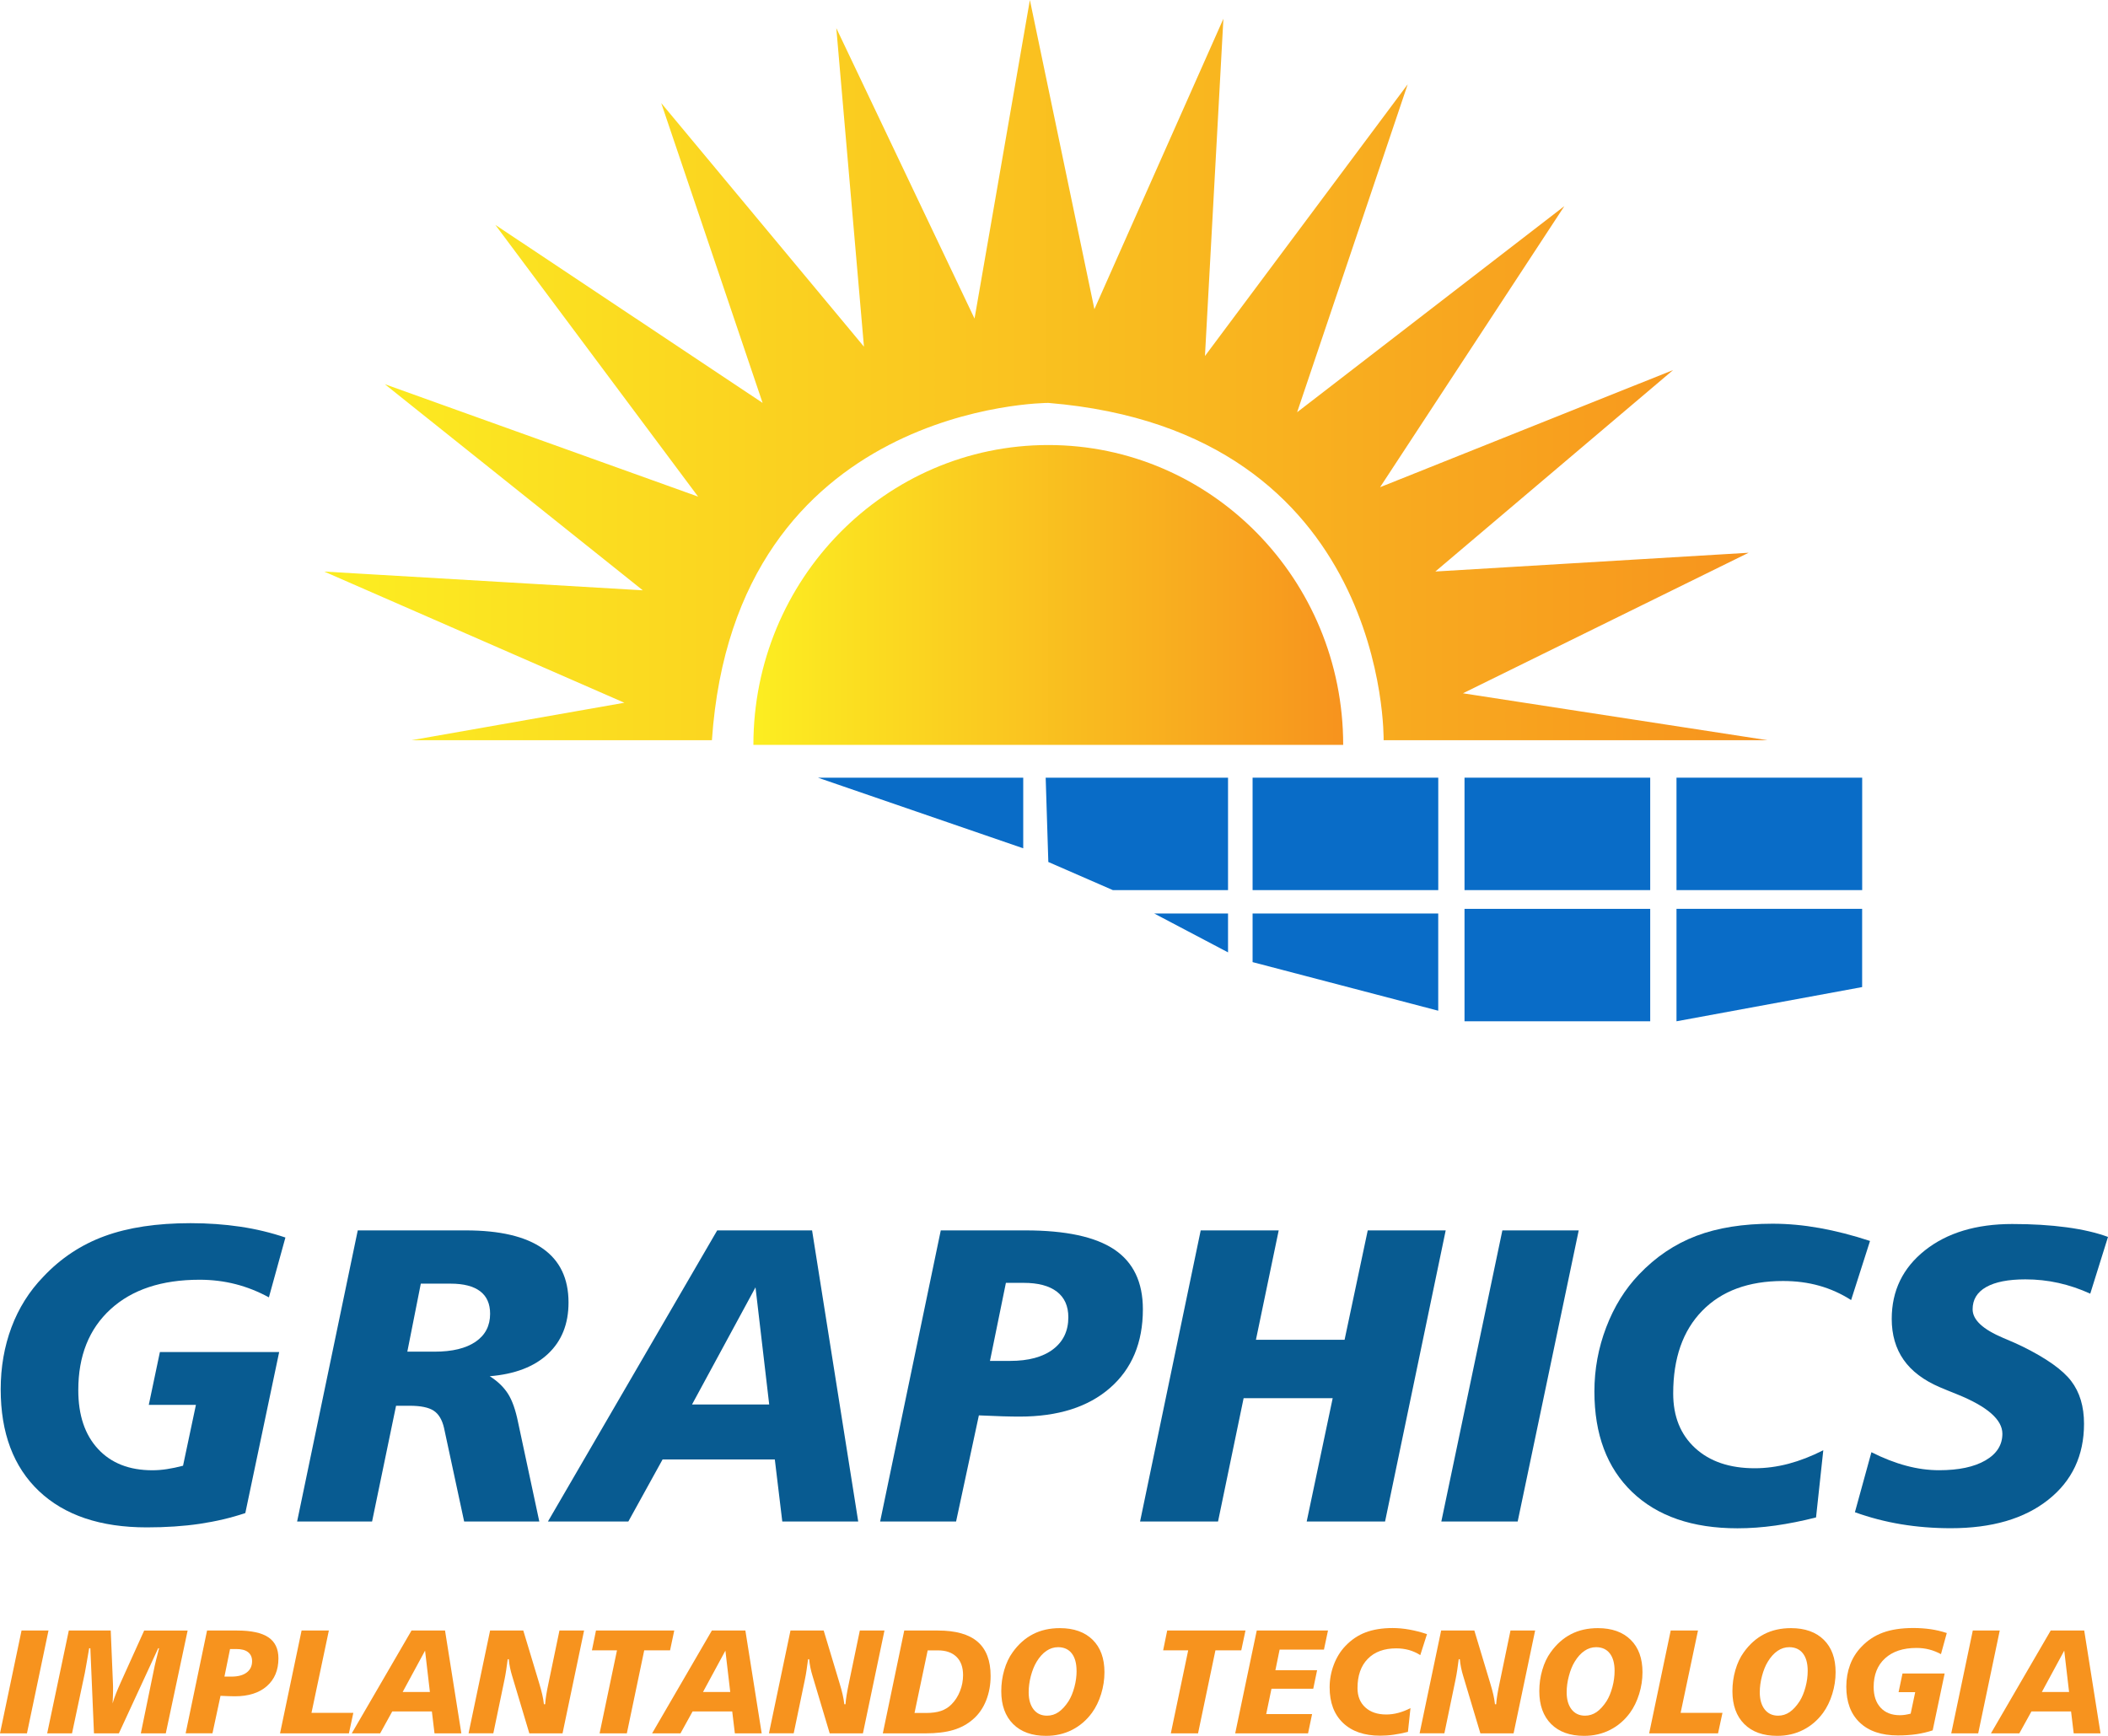 <svg width="136" height="112" viewBox="0 0 136 112" fill="none" xmlns="http://www.w3.org/2000/svg">
<g id="logo" clip-path="url(#clip0_223_1959)">
<path id="Vector" d="M114.006 47.759H89.266C89.266 47.759 89.628 27.81 67.631 25.996C67.631 25.996 47.418 25.996 45.93 47.759H26.553L40.282 45.342L20.916 36.878L41.472 38.088L24.825 24.788L45.038 32.042L31.958 14.51L49.2 25.996L42.66 6.65L55.739 22.367L53.955 1.814L62.873 20.556L66.444 0L70.606 19.95L78.929 1.208L77.739 22.971L90.819 5.44L83.685 26.599L100.926 13.3L89.037 31.435L107.94 23.878L92.603 36.875L112.815 35.664L94.384 44.732L114.003 47.754L114.006 47.759Z" fill="url(#paint0_linear_223_1959)"/>
<path id="Vector_2" d="M86.657 48.06C86.657 37.376 78.138 28.714 67.631 28.714C57.124 28.714 48.606 37.376 48.606 48.06H86.657Z" fill="url(#paint1_linear_223_1959)"/>
<path id="Vector_3" d="M52.77 50.177H66.015V54.734L52.77 50.177Z" fill="#096CC7"/>
<path id="Vector_4" d="M67.463 50.177L67.634 55.617L71.796 57.431H79.228V50.177H67.463Z" fill="#096CC7"/>
<path id="Vector_5" d="M92.791 50.177H80.812V57.431H92.791V50.177Z" fill="#096CC7"/>
<path id="Vector_6" d="M106.465 50.177H94.485V57.431H106.465V50.177Z" fill="#096CC7"/>
<path id="Vector_7" d="M106.465 58.641H94.485V65.895H106.465V58.641Z" fill="#096CC7"/>
<path id="Vector_8" d="M120.141 50.177H108.161V57.431H120.141V50.177Z" fill="#096CC7"/>
<path id="Vector_9" d="M74.469 58.942L79.228 61.449V58.942H74.469Z" fill="#096CC7"/>
<path id="Vector_10" d="M80.812 58.942H92.789V65.213L80.812 62.077V58.942Z" fill="#096CC7"/>
<path id="Vector_11" d="M108.161 58.641V65.895L120.138 63.688V58.641H108.161Z" fill="#096CC7"/>
<g id="Group">
<path id="Vector_12" d="M18.413 79.85L17.348 83.708C16.655 83.329 15.937 83.045 15.196 82.855C14.456 82.666 13.681 82.571 12.877 82.571C10.433 82.571 8.518 83.205 7.131 84.475C5.744 85.744 5.051 87.483 5.051 89.695C5.051 91.308 5.475 92.573 6.324 93.488C7.173 94.406 8.342 94.864 9.834 94.864C10.137 94.864 10.449 94.839 10.768 94.79C11.088 94.742 11.437 94.669 11.809 94.571L12.64 90.645H9.599L10.316 87.236H18.011L15.827 97.625C14.909 97.934 13.929 98.164 12.89 98.319C11.852 98.473 10.71 98.549 9.471 98.549C6.481 98.549 4.165 97.769 2.516 96.209C0.871 94.65 0.045 92.459 0.045 89.641C0.045 88.214 0.277 86.882 0.74 85.641C1.204 84.404 1.885 83.318 2.788 82.384C3.914 81.185 5.235 80.31 6.753 79.755C8.268 79.2 10.116 78.921 12.291 78.921C13.41 78.921 14.475 78.997 15.489 79.146C16.504 79.295 17.478 79.531 18.413 79.847V79.85Z" fill="#085B91"/>
<path id="Vector_13" d="M23.081 79.387H30.049C32.251 79.387 33.905 79.777 35.015 80.557C36.126 81.336 36.679 82.498 36.679 84.039C36.679 85.422 36.237 86.527 35.353 87.355C34.469 88.184 33.218 88.663 31.596 88.796C32.099 89.113 32.488 89.486 32.765 89.914C33.042 90.342 33.263 90.965 33.428 91.785L34.794 98.17H29.945L28.646 92.129C28.523 91.601 28.302 91.23 27.977 91.019C27.653 90.808 27.139 90.702 26.436 90.702H25.552L24.005 98.17H19.169L23.081 79.387ZM27.149 82.823L26.279 87.212H28.034C29.178 87.212 30.062 86.998 30.686 86.57C31.309 86.142 31.62 85.541 31.62 84.767C31.62 84.123 31.404 83.638 30.976 83.313C30.547 82.988 29.911 82.823 29.072 82.823H27.147H27.149Z" fill="#085B91"/>
<path id="Vector_14" d="M46.271 79.387H52.392L55.369 98.17H50.47L49.988 94.165H42.748L40.538 98.17H35.351L46.271 79.387ZM48.742 83.061L44.646 90.621H49.626L48.742 83.061Z" fill="#085B91"/>
<path id="Vector_15" d="M60.697 79.387H66.156C68.755 79.387 70.669 79.799 71.894 80.622C73.119 81.445 73.734 82.731 73.734 84.475C73.734 86.624 73.029 88.317 71.615 89.551C70.203 90.786 68.257 91.401 65.778 91.401C65.474 91.401 65.104 91.395 64.668 91.382C64.231 91.368 63.725 91.349 63.153 91.322L61.683 98.17H56.783L60.695 79.387H60.697ZM64.897 82.772L63.869 87.808H65.168C66.356 87.808 67.277 87.558 67.937 87.06C68.595 86.562 68.925 85.874 68.925 84.992C68.925 84.269 68.678 83.719 68.185 83.34C67.69 82.961 66.976 82.772 66.042 82.772H64.897Z" fill="#085B91"/>
<path id="Vector_16" d="M77.467 79.387H82.497L81.028 86.446H86.747L88.241 79.387H93.271L89.359 98.17H84.303L85.98 90.212H80.234L78.583 98.17H73.553L77.465 79.387H77.467Z" fill="#085B91"/>
<path id="Vector_17" d="M96.927 79.387H101.853L97.915 98.17H92.989L96.927 79.387Z" fill="#085B91"/>
<path id="Vector_18" d="M120.649 80.061L119.427 83.882C118.777 83.467 118.09 83.159 117.366 82.956C116.642 82.752 115.864 82.652 115.034 82.652C112.807 82.652 111.069 83.294 109.82 84.575C108.571 85.855 107.948 87.634 107.948 89.909C107.948 91.39 108.419 92.562 109.365 93.431C110.31 94.3 111.591 94.734 113.212 94.734C113.931 94.734 114.658 94.636 115.39 94.444C116.123 94.249 116.871 93.959 117.632 93.572L117.164 97.907C116.264 98.137 115.39 98.31 114.552 98.43C113.71 98.549 112.893 98.608 112.094 98.608C109.191 98.608 106.928 97.828 105.301 96.269C103.674 94.709 102.865 92.546 102.865 89.779C102.865 88.352 103.118 86.971 103.626 85.641C104.132 84.312 104.838 83.175 105.738 82.233C106.822 81.095 108.054 80.267 109.436 79.742C110.818 79.216 112.459 78.956 114.357 78.956C115.345 78.956 116.36 79.049 117.398 79.235C118.437 79.422 119.52 79.698 120.647 80.069L120.649 80.061Z" fill="#085B91"/>
<path id="Vector_19" d="M136 79.809L134.855 83.47C134.179 83.161 133.494 82.931 132.802 82.777C132.11 82.623 131.399 82.547 130.669 82.547C129.569 82.547 128.725 82.712 128.142 83.042C127.556 83.373 127.266 83.852 127.266 84.477C127.266 85.157 127.924 85.772 129.242 86.327C129.769 86.546 130.187 86.733 130.491 86.882C132.024 87.64 133.068 88.379 133.622 89.102C134.176 89.825 134.453 90.745 134.453 91.864C134.453 93.916 133.681 95.554 132.139 96.772C130.597 97.994 128.504 98.603 125.86 98.603C124.742 98.603 123.669 98.516 122.644 98.346C121.618 98.175 120.625 97.915 119.672 97.571L120.737 93.699C121.509 94.087 122.255 94.379 122.979 94.571C123.703 94.766 124.412 94.861 125.104 94.861C126.369 94.861 127.365 94.65 128.094 94.227C128.821 93.805 129.186 93.231 129.186 92.508C129.186 91.601 128.219 90.754 126.286 89.971C125.802 89.779 125.424 89.622 125.155 89.508C124.105 89.059 123.325 88.468 122.814 87.737C122.303 87.006 122.047 86.124 122.047 85.095C122.047 83.281 122.763 81.805 124.191 80.673C125.621 79.541 127.498 78.975 129.82 78.975C131.111 78.975 132.277 79.046 133.324 79.187C134.37 79.328 135.26 79.536 135.995 79.807L136 79.809Z" fill="#085B91"/>
</g>
<g id="Group_2">
<path id="Vector_20" d="M1.39 105.204H3.129L1.739 111.838H0L1.39 105.204Z" fill="#F7931E"/>
<path id="Vector_21" d="M4.439 105.204H7.144L7.285 108.575C7.288 108.645 7.291 108.721 7.293 108.802C7.293 108.881 7.293 108.981 7.293 109.103C7.293 109.206 7.293 109.325 7.285 109.458C7.277 109.59 7.275 109.742 7.264 109.907C7.323 109.707 7.394 109.498 7.482 109.274C7.57 109.051 7.674 108.808 7.791 108.548L9.301 105.207H12.105L10.696 111.84H9.085L9.908 107.836C9.951 107.614 10.001 107.381 10.062 107.135C10.124 106.888 10.188 106.628 10.262 106.349H10.206L7.669 111.84H6.063L5.829 106.349H5.752C5.677 106.78 5.616 107.135 5.568 107.416C5.52 107.698 5.488 107.874 5.472 107.947L4.646 111.84H3.044L4.439 105.207V105.204Z" fill="#F7931E"/>
<path id="Vector_22" d="M13.359 105.204H15.287C16.206 105.204 16.882 105.35 17.313 105.64C17.747 105.932 17.963 106.385 17.963 107.002C17.963 107.76 17.713 108.358 17.215 108.794C16.717 109.23 16.03 109.447 15.154 109.447C15.047 109.447 14.917 109.447 14.762 109.439C14.608 109.433 14.429 109.428 14.227 109.417L13.708 111.835H11.977L13.359 105.201V105.204ZM14.842 106.398L14.48 108.177H14.938C15.356 108.177 15.684 108.09 15.915 107.914C16.147 107.738 16.264 107.495 16.264 107.183C16.264 106.929 16.176 106.734 16.003 106.598C15.83 106.463 15.577 106.398 15.247 106.398H14.842Z" fill="#F7931E"/>
<path id="Vector_23" d="M19.459 105.204H21.217L20.096 110.516H22.796L22.511 111.838H18.067L19.457 105.204H19.459Z" fill="#F7931E"/>
<path id="Vector_24" d="M26.55 105.204H28.712L29.764 111.838H28.033L27.863 110.424H25.307L24.527 111.838H22.695L26.55 105.204ZM27.424 106.501L25.978 109.171H27.735L27.424 106.501Z" fill="#F7931E"/>
<path id="Vector_25" d="M31.617 105.204H33.761L34.776 108.57C34.866 108.867 34.938 109.125 34.986 109.341C35.034 109.555 35.071 109.761 35.092 109.959H35.17C35.183 109.774 35.207 109.571 35.244 109.347C35.281 109.122 35.332 108.862 35.396 108.561L36.094 105.204H37.683L36.293 111.838H34.15L33.039 108.126C32.986 107.958 32.944 107.784 32.906 107.608C32.869 107.432 32.842 107.248 32.824 107.056H32.755C32.722 107.3 32.691 107.53 32.659 107.749C32.627 107.968 32.589 108.174 32.55 108.366L31.828 111.835H30.23L31.62 105.201L31.617 105.204Z" fill="#F7931E"/>
<path id="Vector_26" d="M38.45 105.204H43.501L43.23 106.482H41.563L40.442 111.838H38.684L39.806 106.482H38.189L38.45 105.204Z" fill="#F7931E"/>
<path id="Vector_27" d="M45.927 105.204H48.089L49.141 111.838H47.41L47.24 110.424H44.684L43.903 111.838H42.072L45.927 105.204ZM46.8 106.501L45.355 109.171H47.112L46.8 106.501Z" fill="#F7931E"/>
<path id="Vector_28" d="M50.997 105.204H53.141L54.155 108.57C54.246 108.867 54.318 109.125 54.365 109.341C54.413 109.555 54.451 109.761 54.472 109.959H54.549C54.562 109.774 54.586 109.571 54.624 109.347C54.661 109.122 54.712 108.862 54.775 108.561L55.473 105.204H57.063L55.673 111.838H53.529L52.419 108.126C52.366 107.958 52.323 107.784 52.286 107.608C52.248 107.432 52.222 107.248 52.203 107.056H52.134C52.102 107.3 52.07 107.53 52.038 107.749C52.006 107.968 51.969 108.174 51.929 108.366L51.207 111.835H49.61L51 105.201L50.997 105.204Z" fill="#F7931E"/>
<path id="Vector_29" d="M58.336 105.204H60.508C61.656 105.204 62.511 105.445 63.07 105.927C63.629 106.409 63.911 107.145 63.911 108.136C63.911 108.705 63.813 109.233 63.621 109.718C63.427 110.202 63.153 110.6 62.796 110.912C62.431 111.237 62.005 111.472 61.515 111.618C61.025 111.767 60.415 111.84 59.683 111.84H56.956L58.338 105.207L58.336 105.204ZM59.851 106.482L59.001 110.524H59.736C60.122 110.524 60.444 110.481 60.708 110.392C60.969 110.302 61.198 110.162 61.39 109.964C61.627 109.726 61.808 109.439 61.938 109.108C62.069 108.778 62.133 108.434 62.133 108.079C62.133 107.573 61.992 107.178 61.709 106.902C61.427 106.625 61.028 106.485 60.506 106.485H59.848L59.851 106.482Z" fill="#F7931E"/>
<path id="Vector_30" d="M68.377 105.05C69.279 105.05 69.985 105.301 70.494 105.802C71.002 106.303 71.255 107.002 71.255 107.895C71.255 108.372 71.183 108.84 71.04 109.303C70.896 109.766 70.699 110.17 70.448 110.514C70.094 110.996 69.663 111.364 69.16 111.618C68.656 111.873 68.1 112 67.49 112C66.582 112 65.871 111.746 65.362 111.237C64.854 110.728 64.598 110.021 64.598 109.119C64.598 108.645 64.662 108.19 64.79 107.752C64.918 107.313 65.096 106.931 65.331 106.609C65.703 106.087 66.143 105.697 66.649 105.437C67.155 105.177 67.73 105.05 68.379 105.05H68.377ZM69.455 107.803C69.455 107.319 69.351 106.942 69.144 106.677C68.936 106.412 68.64 106.279 68.262 106.279C67.996 106.279 67.746 106.357 67.511 106.517C67.277 106.677 67.067 106.91 66.88 107.218C66.728 107.47 66.603 107.776 66.507 108.136C66.412 108.496 66.366 108.846 66.366 109.19C66.366 109.655 66.473 110.024 66.683 110.294C66.894 110.565 67.184 110.698 67.551 110.698C67.818 110.698 68.065 110.622 68.292 110.468C68.518 110.313 68.736 110.075 68.944 109.755C69.096 109.509 69.221 109.209 69.317 108.851C69.413 108.494 69.458 108.144 69.458 107.806L69.455 107.803Z" fill="#F7931E"/>
<path id="Vector_31" d="M75.305 105.204H80.354L80.082 106.482H78.415L77.294 111.838H75.537L76.658 106.482H75.042L75.303 105.204H75.305Z" fill="#F7931E"/>
<path id="Vector_32" d="M81.081 105.204H85.677L85.416 106.436H82.556L82.284 107.765H84.974L84.726 108.959H82.031L81.691 110.595H84.651L84.391 111.838H79.691L81.081 105.204Z" fill="#F7931E"/>
<path id="Vector_33" d="M92.062 105.442L91.631 106.791C91.402 106.644 91.159 106.536 90.904 106.463C90.648 106.393 90.374 106.355 90.081 106.355C89.295 106.355 88.68 106.582 88.241 107.034C87.799 107.486 87.581 108.115 87.581 108.919C87.581 109.441 87.748 109.856 88.081 110.162C88.414 110.468 88.867 110.622 89.439 110.622C89.692 110.622 89.95 110.587 90.209 110.519C90.467 110.451 90.731 110.348 90.999 110.21L90.834 111.743C90.515 111.824 90.209 111.886 89.91 111.927C89.615 111.97 89.325 111.989 89.042 111.989C88.017 111.989 87.218 111.713 86.643 111.163C86.068 110.611 85.783 109.847 85.783 108.87C85.783 108.366 85.874 107.879 86.052 107.408C86.231 106.937 86.481 106.536 86.798 106.203C87.181 105.802 87.615 105.507 88.105 105.323C88.595 105.139 89.173 105.044 89.844 105.044C90.193 105.044 90.549 105.077 90.917 105.142C91.284 105.207 91.668 105.304 92.065 105.437L92.062 105.442Z" fill="#F7931E"/>
<path id="Vector_34" d="M92.975 105.204H95.119L96.133 108.57C96.224 108.867 96.296 109.125 96.344 109.341C96.392 109.555 96.429 109.761 96.45 109.959H96.527C96.541 109.774 96.565 109.571 96.602 109.347C96.639 109.122 96.69 108.862 96.754 108.561L97.451 105.204H99.041L97.651 111.838H95.508L94.397 108.126C94.344 107.958 94.301 107.784 94.264 107.608C94.227 107.432 94.2 107.248 94.181 107.056H94.112C94.083 107.3 94.048 107.53 94.016 107.749C93.982 107.968 93.947 108.174 93.907 108.366L93.186 111.835H91.588L92.978 105.201L92.975 105.204Z" fill="#F7931E"/>
<path id="Vector_35" d="M103.088 105.05C103.991 105.05 104.697 105.301 105.205 105.802C105.714 106.303 105.967 107.002 105.967 107.895C105.967 108.372 105.895 108.84 105.751 109.303C105.607 109.766 105.41 110.17 105.16 110.514C104.806 110.996 104.375 111.364 103.871 111.618C103.368 111.873 102.811 112 102.202 112C101.294 112 100.583 111.746 100.074 111.237C99.566 110.728 99.31 110.021 99.31 109.119C99.31 108.645 99.374 108.19 99.502 107.752C99.629 107.313 99.808 106.931 100.042 106.609C100.415 106.087 100.854 105.697 101.36 105.437C101.866 105.177 102.441 105.05 103.091 105.05H103.088ZM104.167 107.803C104.167 107.319 104.063 106.942 103.855 106.677C103.648 106.412 103.352 106.279 102.974 106.279C102.708 106.279 102.457 106.357 102.223 106.517C101.989 106.677 101.778 106.91 101.592 107.218C101.437 107.47 101.315 107.776 101.219 108.136C101.123 108.496 101.075 108.846 101.075 109.19C101.075 109.655 101.182 110.024 101.392 110.294C101.603 110.562 101.893 110.698 102.26 110.698C102.527 110.698 102.774 110.622 103.001 110.468C103.227 110.313 103.445 110.075 103.653 109.755C103.805 109.509 103.93 109.209 104.026 108.851C104.122 108.494 104.167 108.144 104.167 107.806V107.803Z" fill="#F7931E"/>
<path id="Vector_36" d="M107.791 105.204H109.548L108.427 110.516H111.127L110.842 111.838H106.398L107.788 105.204H107.791Z" fill="#F7931E"/>
<path id="Vector_37" d="M115.547 105.05C116.45 105.05 117.156 105.301 117.664 105.802C118.173 106.303 118.426 107.002 118.426 107.895C118.426 108.372 118.354 108.84 118.21 109.303C118.066 109.766 117.869 110.17 117.619 110.514C117.265 110.996 116.834 111.364 116.33 111.618C115.827 111.873 115.27 112 114.661 112C113.753 112 113.042 111.746 112.533 111.237C112.025 110.728 111.769 110.021 111.769 109.119C111.769 108.645 111.833 108.19 111.961 107.752C112.088 107.313 112.267 106.931 112.501 106.609C112.874 106.087 113.313 105.697 113.819 105.437C114.325 105.177 114.9 105.05 115.55 105.05H115.547ZM116.626 107.803C116.626 107.319 116.522 106.942 116.314 106.677C116.107 106.412 115.811 106.279 115.433 106.279C115.167 106.279 114.916 106.357 114.682 106.517C114.448 106.677 114.237 106.91 114.051 107.218C113.897 107.47 113.774 107.776 113.678 108.136C113.582 108.496 113.534 108.846 113.534 109.19C113.534 109.655 113.641 110.024 113.851 110.294C114.062 110.562 114.352 110.698 114.719 110.698C114.986 110.698 115.233 110.622 115.46 110.468C115.686 110.313 115.904 110.075 116.112 109.755C116.264 109.509 116.389 109.209 116.485 108.851C116.581 108.494 116.626 108.144 116.626 107.806V107.803Z" fill="#F7931E"/>
<path id="Vector_38" d="M125.599 105.366L125.224 106.728C124.979 106.596 124.726 106.495 124.465 106.428C124.204 106.36 123.93 106.328 123.645 106.328C122.782 106.328 122.106 106.552 121.616 106.999C121.126 107.446 120.881 108.063 120.881 108.843C120.881 109.412 121.03 109.858 121.331 110.183C121.632 110.508 122.045 110.668 122.572 110.668C122.678 110.668 122.79 110.66 122.902 110.644C123.014 110.627 123.136 110.6 123.269 110.568L123.562 109.181H122.489L122.742 107.977H125.461L124.689 111.645C124.364 111.754 124.018 111.835 123.65 111.892C123.283 111.946 122.881 111.973 122.444 111.973C121.387 111.973 120.569 111.697 119.989 111.147C119.408 110.598 119.116 109.823 119.116 108.827C119.116 108.323 119.198 107.852 119.36 107.416C119.523 106.977 119.765 106.596 120.082 106.265C120.479 105.843 120.947 105.532 121.483 105.337C122.018 105.142 122.67 105.042 123.437 105.042C123.831 105.042 124.209 105.069 124.566 105.12C124.923 105.174 125.269 105.255 125.599 105.366Z" fill="#F7931E"/>
<path id="Vector_39" d="M127.274 105.204H129.016L127.626 111.838H125.887L127.277 105.204H127.274Z" fill="#F7931E"/>
<path id="Vector_40" d="M132.304 105.204H134.466L135.518 111.838H133.787L133.617 110.424H131.061L130.28 111.838H128.448L132.304 105.204ZM133.177 106.501L131.732 109.171H133.489L133.177 106.501Z" fill="#F7931E"/>
</g>
</g>
<defs>
<linearGradient id="paint0_linear_223_1959" x1="20.919" y1="23.878" x2="114.006" y2="23.878" gradientUnits="userSpaceOnUse">
<stop stop-color="#FCEE21"/>
<stop offset="1" stop-color="#F7931E"/>
</linearGradient>
<linearGradient id="paint1_linear_223_1959" x1="48.608" y1="38.388" x2="86.657" y2="38.388" gradientUnits="userSpaceOnUse">
<stop stop-color="#FCEE21"/>
<stop offset="1" stop-color="#F7931E"/>
</linearGradient>
<clipPath id="clip0_223_1959">
<rect width="136" height="112" fill="white"/>
</clipPath>
</defs>
</svg>
